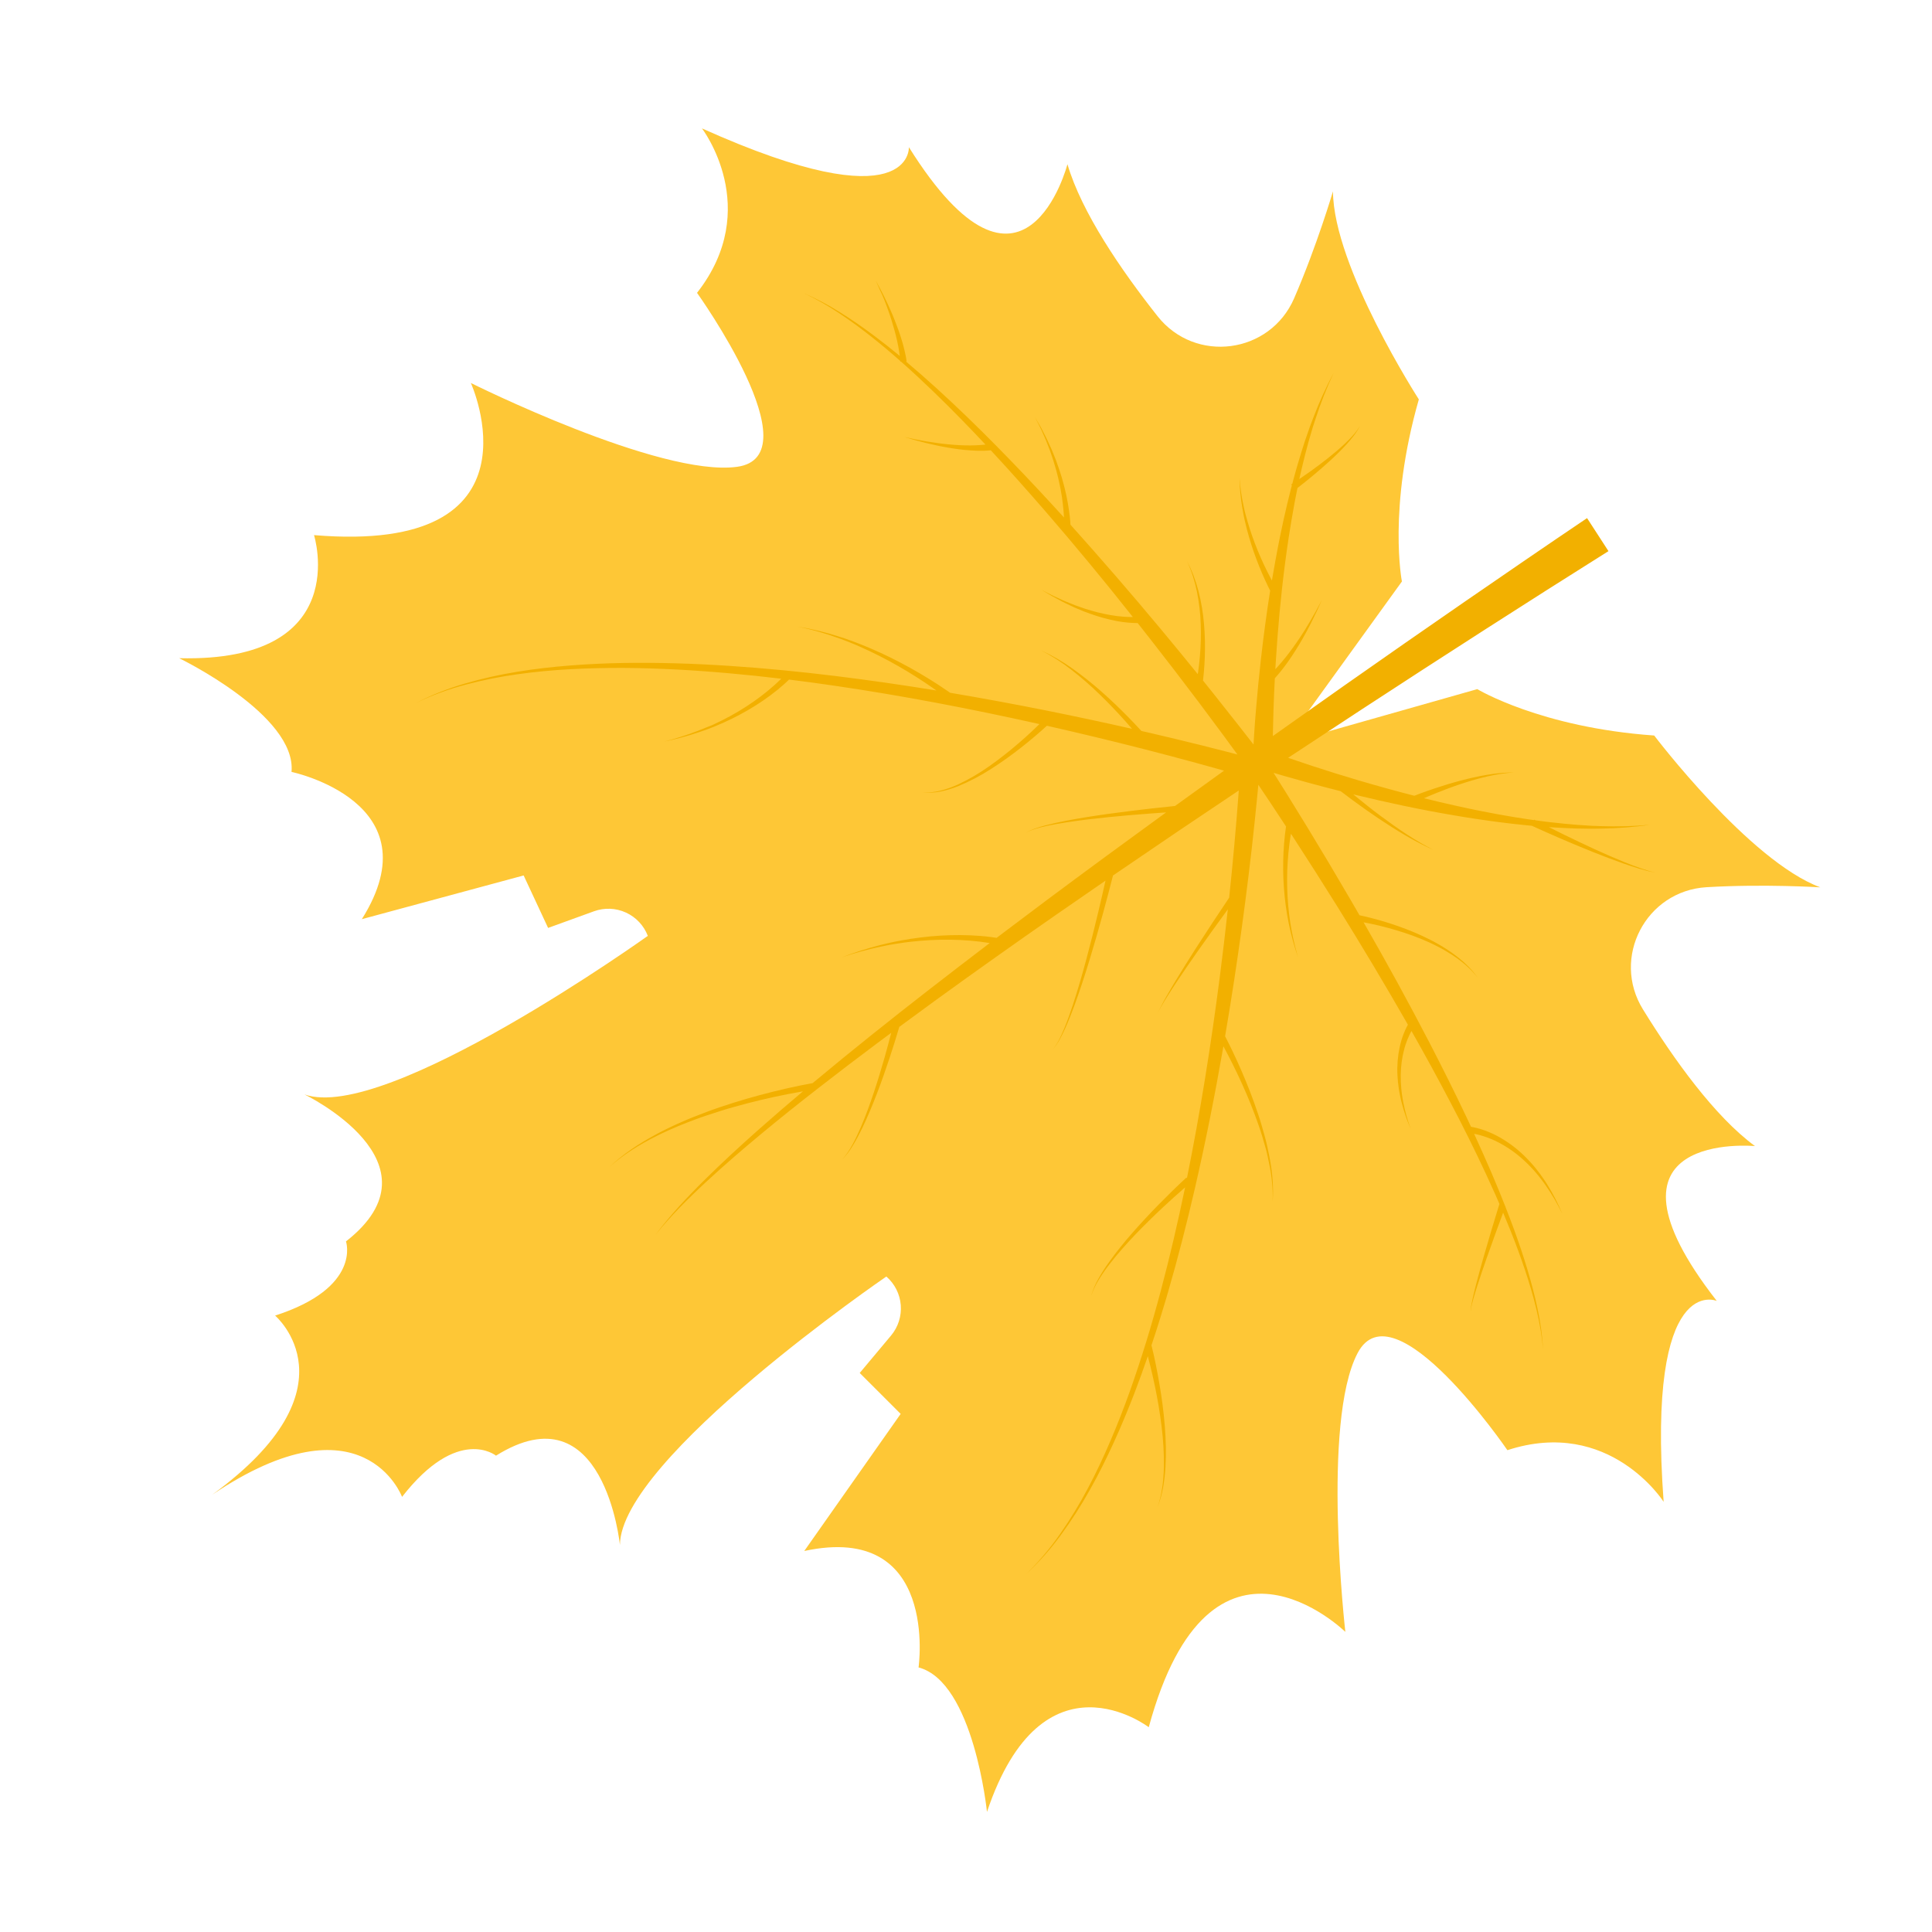 <svg width="210" height="210" viewBox="0 0 210 210" fill="none" xmlns="http://www.w3.org/2000/svg">
<g clip-path="url(#clip0_13006_12060)">
<path d="M140.669 32.419C138.046 38.481 129.919 39.553 125.823 34.371C121.878 29.381 117.564 23.094 116.027 17.849C116.027 17.849 111.316 36.001 98.792 15.997C98.792 15.997 99.257 24.278 76.299 13.955C76.299 13.955 82.969 22.633 75.764 31.832C75.764 31.832 88.507 49.606 80.107 50.742C71.707 51.879 51.18 41.629 51.18 41.629C51.18 41.629 59.663 60.311 34.133 58.164C34.133 58.164 38.494 72.019 19.473 71.543C19.473 71.543 32.253 77.723 31.688 83.904C31.688 83.904 47.334 87.187 39.331 99.909L56.918 95.158L59.576 100.861L64.564 99.052C65.695 98.642 66.942 98.692 68.036 99.192C69.13 99.692 69.984 100.601 70.415 101.725C70.415 101.725 41.961 122.094 33.095 118.96C33.095 118.96 48.534 126.394 37.607 134.935C37.607 134.935 39.339 139.951 29.904 142.999C29.904 142.999 39.082 150.81 23.068 162.469C39.501 151.408 43.702 162.704 43.702 162.704C49.793 154.877 53.914 158.224 53.914 158.224C65.674 150.876 67.383 167.928 67.383 167.928C67.47 158.521 96.343 138.753 96.343 138.753C97.251 139.542 97.814 140.656 97.909 141.856C98.005 143.055 97.626 144.244 96.854 145.167L93.448 149.236L97.898 153.684L87.419 168.586C102.111 165.418 99.844 181.241 99.844 181.241C105.846 182.824 107.28 196.947 107.28 196.947C113.336 178.905 124.865 187.742 124.865 187.742C131.58 163.018 146.233 177.378 146.233 177.378C146.233 177.378 143.623 154.585 147.563 147.079C151.504 139.573 163.848 157.628 163.848 157.628C174.952 154.002 180.83 163.239 180.83 163.239C178.976 138.133 186.605 141.403 186.605 141.403C172.085 122.791 190.758 124.574 190.758 124.574C186.358 121.336 181.927 115.133 178.583 109.718C175.114 104.097 178.9 96.826 185.496 96.435C191.755 96.064 197.86 96.45 197.86 96.45C190.155 93.599 179.804 79.947 179.804 79.947C167.459 79.077 160.575 74.905 160.575 74.905L139.64 80.845L152.382 63.205C152.382 63.205 150.817 55.308 154.221 43.411C154.221 43.411 144.933 29.015 144.889 20.8C144.885 20.796 143.163 26.665 140.669 32.419Z" fill="#FEC736"/>
<path d="M60.546 66.213C60.625 66.24 60.705 66.271 60.785 66.3L61.261 66.473C61.892 66.716 62.514 66.981 63.127 67.267C64.346 67.846 65.523 68.51 66.648 69.256C67.21 69.629 67.758 70.019 68.289 70.432C68.555 70.636 68.817 70.848 69.072 71.064C69.2 71.172 69.327 71.281 69.451 71.392C69.576 71.503 69.701 71.616 69.812 71.725L70.302 71.21C70.163 71.087 70.034 70.98 69.897 70.869C69.76 70.758 69.628 70.652 69.491 70.547C69.218 70.337 68.941 70.132 68.66 69.934C68.098 69.536 67.521 69.162 66.934 68.808C65.759 68.101 64.535 67.478 63.271 66.945C62.639 66.682 62 66.442 61.353 66.226L60.864 66.071C60.783 66.046 60.702 66.019 60.62 65.996L60.373 65.925C60.209 65.88 60.046 65.83 59.88 65.788L59.384 65.663C59.218 65.62 59.051 65.586 58.884 65.55C58.717 65.513 58.552 65.474 58.384 65.445C58.048 65.385 57.714 65.317 57.377 65.267C56.703 65.159 56.024 65.103 55.347 65.056C56.023 65.133 56.697 65.219 57.362 65.356C57.695 65.415 58.025 65.496 58.356 65.57C58.521 65.607 58.685 65.655 58.849 65.696C59.012 65.737 59.176 65.781 59.338 65.831L59.825 65.975C59.987 66.026 60.147 66.082 60.309 66.133L60.546 66.213Z" fill="#FEC736"/>
<path d="M96.129 32.619C96.265 32.983 96.411 33.344 96.537 33.712L96.73 34.261L96.908 34.816C97.138 35.555 97.348 36.302 97.515 37.054C97.554 37.243 97.596 37.429 97.632 37.62C97.668 37.81 97.704 37.994 97.731 38.187C97.758 38.353 97.78 38.52 97.801 38.687C96.876 37.922 95.936 37.182 94.976 36.466C93.782 35.573 92.558 34.717 91.29 33.934C90.029 33.14 88.708 32.446 87.339 31.856C88.687 32.485 89.984 33.218 91.218 34.047C92.457 34.867 93.65 35.753 94.813 36.678C95.849 37.502 96.861 38.352 97.851 39.23L97.854 39.302L97.928 39.297C98.024 39.383 98.12 39.467 98.215 39.551C99.325 40.539 100.408 41.554 101.478 42.585C102.547 43.615 103.598 44.666 104.635 45.729C105.471 46.584 106.297 47.449 107.115 48.322L106.953 48.341L106.659 48.367C106.462 48.383 106.263 48.393 106.064 48.402C105.865 48.412 105.666 48.415 105.466 48.417C105.266 48.419 105.067 48.416 104.866 48.41L104.269 48.388C103.868 48.36 103.467 48.339 103.066 48.296C102.264 48.223 101.466 48.103 100.668 47.973C100.271 47.903 99.872 47.832 99.476 47.752L98.288 47.495L99.454 47.838C99.846 47.942 100.238 48.047 100.632 48.148C101.421 48.335 102.214 48.516 103.019 48.649C103.42 48.72 103.825 48.776 104.228 48.834L104.838 48.902C105.043 48.923 105.247 48.937 105.452 48.953C105.657 48.97 105.862 48.975 106.068 48.987C106.274 49 106.48 48.998 106.687 48.996L107 48.992L107.313 48.976C107.417 48.969 107.524 48.96 107.629 48.951C107.651 48.949 107.673 48.946 107.694 48.943L107.711 48.962C108.722 50.049 109.722 51.147 110.712 52.258C111.701 53.368 112.683 54.483 113.656 55.605C116.899 59.354 120.058 63.174 123.133 67.064C123.044 67.065 122.954 67.064 122.863 67.064L122.684 67.062C122.624 67.061 122.565 67.057 122.505 67.055L122.148 67.035C121.911 67.017 121.675 66.99 121.429 66.966C120.466 66.839 119.515 66.637 118.584 66.361C118.355 66.292 118.116 66.224 117.884 66.15L117.193 65.907L116.847 65.785L116.511 65.649L115.829 65.375C115.716 65.332 115.605 65.279 115.494 65.228L115.16 65.075L114.492 64.77L113.181 64.101L114.452 64.849L115.103 65.196L115.432 65.374C115.542 65.432 115.652 65.493 115.763 65.543L116.429 65.859L116.762 66.018L117.103 66.162L117.786 66.449C118.012 66.537 118.251 66.62 118.483 66.705C119.417 67.045 120.375 67.31 121.351 67.498C121.597 67.541 121.843 67.585 122.093 67.616L122.466 67.659C122.528 67.67 122.591 67.674 122.654 67.679L122.843 67.692C122.969 67.698 123.094 67.712 123.222 67.714C123.349 67.716 123.475 67.72 123.604 67.721L123.656 67.719C124.095 68.278 124.532 68.834 124.969 69.387C126.802 71.726 128.611 74.083 130.396 76.457C131.288 77.644 132.175 78.835 133.055 80.031C133.538 80.689 134.02 81.349 134.501 82.01C134.126 81.912 133.751 81.814 133.376 81.717C132.441 81.472 131.505 81.234 130.569 81.005C128.697 80.54 126.822 80.089 124.944 79.652C124.65 79.585 124.355 79.52 124.061 79.452L124.051 79.441C123.599 78.946 123.138 78.458 122.669 77.979C121.729 77.022 120.763 76.092 119.757 75.206C118.756 74.315 117.707 73.479 116.615 72.701C115.529 71.918 114.369 71.244 113.151 70.688C114.339 71.295 115.463 72.017 116.51 72.844C117.558 73.663 118.561 74.539 119.515 75.467C120.473 76.39 121.391 77.354 122.278 78.343C122.537 78.629 122.793 78.922 123.046 79.22C119.917 78.512 116.78 77.842 113.636 77.211C110.19 76.523 106.734 75.886 103.268 75.299L102.97 75.091C102.642 74.865 102.311 74.643 101.977 74.425C101.31 73.992 100.634 73.574 99.947 73.172C99.26 72.77 98.566 72.386 97.865 72.019C97.161 71.649 96.448 71.298 95.726 70.967C95.005 70.635 94.277 70.32 93.537 70.031C93.169 69.882 92.796 69.749 92.424 69.61C92.053 69.471 91.676 69.344 91.297 69.227C89.791 68.734 88.249 68.359 86.684 68.105C88.233 68.417 89.756 68.849 91.239 69.396C91.61 69.526 91.976 69.675 92.343 69.818C92.71 69.961 93.074 70.115 93.433 70.277C94.156 70.592 94.868 70.932 95.57 71.288C96.272 71.644 96.967 72.015 97.649 72.409C98.332 72.802 99.007 73.206 99.67 73.629C100.333 74.051 100.987 74.489 101.629 74.942L101.784 75.053C98.138 74.458 94.481 73.933 90.814 73.479C86.986 73.01 83.145 72.631 79.299 72.379C78.824 72.344 78.337 72.318 77.856 72.29C77.375 72.262 76.893 72.232 76.412 72.213L74.966 72.149L73.522 72.102C71.593 72.049 69.666 72.032 67.737 72.064C65.808 72.095 63.882 72.187 61.959 72.338C60.037 72.489 58.118 72.703 56.216 73.02C54.313 73.327 52.431 73.75 50.58 74.287C48.728 74.82 46.931 75.53 45.216 76.409C46.949 75.572 48.758 74.904 50.619 74.417C52.475 73.924 54.36 73.547 56.263 73.286C58.162 73.019 60.077 72.844 61.992 72.739C63.907 72.634 65.827 72.593 67.746 72.599C69.664 72.606 71.582 72.674 73.5 72.772L74.937 72.852L76.373 72.95C76.849 72.98 77.33 73.021 77.808 73.059C78.286 73.096 78.766 73.134 79.243 73.181C81.138 73.349 83.028 73.546 84.912 73.774L84.841 73.847C84.616 74.07 84.381 74.288 84.144 74.501C83.668 74.927 83.173 75.333 82.659 75.719C81.63 76.493 80.547 77.191 79.418 77.81C78.851 78.118 78.279 78.415 77.692 78.684L77.473 78.788L77.251 78.884L76.792 79.061L76.343 79.245C76.194 79.308 76.045 79.368 75.893 79.424C74.686 79.893 73.451 80.288 72.196 80.607C73.469 80.345 74.725 80.007 75.957 79.593C76.113 79.544 76.265 79.489 76.418 79.434L76.877 79.274L77.333 79.097L77.56 79.01L77.786 78.916C78.391 78.672 78.982 78.398 79.569 78.113C80.744 77.537 81.876 76.878 82.958 76.141C83.499 75.77 84.025 75.377 84.536 74.962C84.791 74.754 85.041 74.539 85.287 74.317C85.41 74.207 85.531 74.093 85.651 73.978L85.763 73.866C87.397 74.068 89.028 74.289 90.658 74.527C98.152 75.623 105.595 77.056 112.986 78.705C112.71 78.975 112.43 79.243 112.148 79.506C111.663 79.958 111.169 80.4 110.666 80.832C109.66 81.695 108.62 82.516 107.533 83.28C106.454 84.05 105.306 84.72 104.104 85.28C103.501 85.558 102.874 85.778 102.231 85.94C101.587 86.11 100.919 86.166 100.256 86.107C100.92 86.195 101.595 86.168 102.251 86.028C102.908 85.892 103.552 85.697 104.173 85.444C105.413 84.931 106.604 84.306 107.73 83.577C108.86 82.855 109.953 82.077 111.005 81.246C111.533 80.831 112.052 80.407 112.562 79.972C112.978 79.617 113.387 79.259 113.792 78.886C117.369 79.694 120.935 80.553 124.489 81.463C126.348 81.939 128.203 82.43 130.053 82.935C130.978 83.187 131.902 83.444 132.825 83.705C132.898 83.725 132.972 83.747 133.047 83.768C131.268 85.044 129.492 86.323 127.72 87.607C126.848 87.694 125.976 87.787 125.104 87.886C123.569 88.06 122.035 88.252 120.502 88.462C118.972 88.673 117.442 88.912 115.921 89.204C115.161 89.352 114.405 89.513 113.656 89.71C113.278 89.808 112.911 89.917 112.546 90.044C112.364 90.109 112.182 90.177 112.005 90.258C111.828 90.335 111.658 90.428 111.499 90.538C111.662 90.434 111.834 90.347 112.015 90.279C112.193 90.206 112.375 90.144 112.559 90.087C112.927 89.974 113.301 89.88 113.677 89.796C114.428 89.629 115.189 89.498 115.951 89.381C117.475 89.146 119.008 88.971 120.541 88.815C122.075 88.66 123.613 88.531 125.151 88.418C125.683 88.379 126.216 88.341 126.75 88.305C124.543 89.906 122.34 91.515 120.14 93.13C117.991 94.709 115.848 96.296 113.711 97.89C111.91 99.235 110.115 100.585 108.325 101.942C108.306 101.938 108.289 101.935 108.271 101.932C108.088 101.9 107.903 101.877 107.72 101.853C107.352 101.804 106.984 101.768 106.616 101.737C105.881 101.677 105.143 101.645 104.408 101.64C102.938 101.632 101.469 101.721 100.01 101.906C99.283 101.999 98.557 102.109 97.839 102.245C97.479 102.309 97.121 102.39 96.763 102.465C96.584 102.503 96.406 102.548 96.228 102.59C96.05 102.632 95.872 102.671 95.695 102.719C94.279 103.081 92.885 103.526 91.52 104.05C92.902 103.582 94.309 103.196 95.736 102.894C95.913 102.853 96.092 102.821 96.27 102.786C96.449 102.751 96.628 102.714 96.807 102.683C97.166 102.626 97.523 102.558 97.884 102.512C98.603 102.398 99.324 102.324 100.048 102.26C101.493 102.137 102.944 102.108 104.393 102.175C105.115 102.21 105.835 102.271 106.552 102.357C106.896 102.401 107.238 102.449 107.578 102.506L107.32 102.702C105.199 104.317 103.084 105.942 100.977 107.578C98.869 109.213 96.773 110.865 94.69 112.534C92.608 114.2 90.542 115.888 88.493 117.596L88.329 117.732C87.399 117.898 86.484 118.089 85.568 118.295C84.575 118.521 83.587 118.766 82.605 119.029C81.623 119.292 80.646 119.576 79.675 119.882C79.189 120.037 78.708 120.193 78.225 120.356C77.741 120.52 77.264 120.69 76.788 120.869C76.313 121.049 75.838 121.232 75.369 121.418C74.899 121.603 74.427 121.804 73.964 122.012L73.615 122.166C73.498 122.217 73.385 122.273 73.268 122.326C73.039 122.435 72.807 122.541 72.579 122.652L71.897 122.992C71.783 123.048 71.67 123.107 71.558 123.173L71.222 123.354C69.433 124.315 67.725 125.45 66.246 126.841C67.765 125.493 69.497 124.415 71.304 123.512L71.643 123.343C71.757 123.286 71.869 123.23 71.985 123.177L72.673 122.858C72.903 122.755 73.135 122.657 73.367 122.556C73.483 122.506 73.599 122.454 73.716 122.407L74.067 122.265C74.534 122.07 75.008 121.894 75.48 121.715C75.952 121.536 76.43 121.369 76.91 121.212C77.39 121.055 77.869 120.9 78.351 120.744C78.833 120.589 79.318 120.452 79.805 120.316C80.778 120.04 81.756 119.786 82.739 119.553C83.722 119.319 84.709 119.106 85.7 118.913C86.224 118.81 86.752 118.712 87.28 118.621C85.644 120 84.024 121.398 82.421 122.816C80.425 124.586 78.46 126.394 76.566 128.272L75.857 128.978L75.16 129.697C74.691 130.171 74.244 130.668 73.79 131.155C72.899 132.148 72.03 133.162 71.241 134.235C72.066 133.188 72.967 132.207 73.888 131.247C74.357 130.775 74.82 130.296 75.302 129.839L76.025 129.147L76.755 128.467C78.706 126.658 80.725 124.923 82.774 123.224C84.822 121.525 86.904 119.862 89.003 118.232C91.102 116.602 93.219 114.983 95.351 113.392C95.858 113.013 96.365 112.635 96.874 112.259C96.649 113.13 96.415 113.999 96.173 114.866C95.803 116.169 95.409 117.466 94.98 118.752C94.552 120.038 94.089 121.313 93.553 122.558C93.287 123.181 92.996 123.793 92.672 124.388C92.358 124.99 91.973 125.552 91.526 126.063C91.997 125.57 92.407 125.023 92.748 124.433C93.1 123.849 93.419 123.246 93.715 122.632C94.307 121.405 94.828 120.145 95.316 118.873C95.805 117.601 96.256 116.315 96.684 115.024C97.058 113.895 97.414 112.759 97.751 111.616C99.091 110.625 100.435 109.64 101.784 108.661C103.94 107.098 106.104 105.547 108.275 104.008C110.446 102.468 112.624 100.939 114.81 99.42C116.59 98.183 118.375 96.95 120.163 95.721C119.916 96.833 119.66 97.944 119.396 99.052C118.988 100.77 118.559 102.483 118.101 104.188C117.643 105.892 117.156 107.591 116.604 109.267C116.326 110.104 116.032 110.937 115.694 111.752C115.526 112.161 115.347 112.563 115.147 112.956C114.953 113.353 114.712 113.726 114.429 114.065C114.724 113.734 114.978 113.369 115.185 112.977C115.401 112.59 115.593 112.19 115.776 111.787C116.142 110.981 116.464 110.156 116.772 109.326C117.384 107.665 117.927 105.979 118.445 104.287C118.962 102.594 119.449 100.892 119.916 99.185C120.281 97.847 120.636 96.506 120.978 95.162C121.116 95.066 121.252 94.976 121.388 94.885C125.79 91.871 130.211 88.883 134.649 85.922L134.624 86.279C134.554 87.234 134.479 88.19 134.399 89.147C134.242 91.058 134.069 92.968 133.88 94.878C133.791 95.778 133.699 96.677 133.604 97.575C132.374 99.404 131.164 101.245 129.972 103.097C129.231 104.256 128.499 105.42 127.791 106.596L127.263 107.483C127.091 107.779 126.917 108.079 126.745 108.377C126.572 108.675 126.414 108.98 126.252 109.283L126.131 109.51L126.019 109.743L125.79 110.194L126.033 109.738L126.154 109.512L126.283 109.294C126.456 108.999 126.629 108.701 126.815 108.412C127.002 108.124 127.177 107.829 127.365 107.547L127.93 106.684C128.691 105.542 129.471 104.413 130.26 103.29C131.313 101.797 132.38 100.314 133.46 98.84C133.188 101.334 132.891 103.826 132.57 106.314C131.624 113.605 130.475 120.86 129.014 128.067L128.954 127.999C127.929 128.946 126.94 129.916 125.967 130.906C124.994 131.896 124.05 132.911 123.131 133.955C122.672 134.476 122.225 135.007 121.79 135.547C121.356 136.088 120.937 136.642 120.535 137.207C120.129 137.771 119.754 138.356 119.413 138.96C119.064 139.561 118.791 140.203 118.601 140.871C118.819 140.214 119.118 139.588 119.49 139.005C119.855 138.42 120.251 137.855 120.678 137.313C121.102 136.768 121.542 136.237 121.999 135.721C122.455 135.205 122.922 134.697 123.398 134.196C124.351 133.199 125.338 132.234 126.346 131.289C127.155 130.533 127.98 129.788 128.816 129.062C128.034 132.811 127.175 136.545 126.189 140.245C126.07 140.706 125.94 141.172 125.813 141.635C125.686 142.097 125.56 142.561 125.424 143.021L125.025 144.404L124.609 145.783C124.045 147.616 123.443 149.438 122.803 151.249C122.152 153.058 121.459 154.842 120.704 156.607C119.949 158.372 119.136 160.111 118.231 161.804C117.335 163.503 116.335 165.145 115.237 166.72C114.142 168.302 112.896 169.774 111.518 171.116C112.93 169.805 114.212 168.36 115.346 166.802C116.483 165.246 117.525 163.622 118.464 161.939C119.413 160.259 120.269 158.529 121.07 156.775C121.871 155.022 122.609 153.239 123.304 151.44C123.814 150.106 124.301 148.764 124.764 147.414C124.859 147.772 124.95 148.132 125.038 148.491C125.215 149.209 125.379 149.93 125.529 150.654C125.679 151.378 125.818 152.105 125.94 152.835C126.061 153.565 126.163 154.296 126.258 155.031C126.354 155.766 126.414 156.502 126.461 157.241C126.507 157.981 126.521 158.719 126.508 159.459L126.491 160.014L126.455 160.567C126.446 160.753 126.42 160.936 126.403 161.12L126.374 161.396L126.332 161.671C126.233 162.407 126.059 163.13 125.812 163.83C126.088 163.138 126.291 162.419 126.42 161.686L126.469 161.41L126.509 161.134C126.533 160.949 126.567 160.765 126.583 160.58L126.641 160.024L126.682 159.466C126.726 158.721 126.739 157.976 126.723 157.228C126.706 156.481 126.668 155.737 126.608 154.995C126.548 154.251 126.471 153.509 126.376 152.769C126.282 152.03 126.172 151.289 126.045 150.554C125.917 149.818 125.787 149.084 125.638 148.353C125.489 147.622 125.337 146.932 125.158 146.223L125.235 145.996L125.686 144.622L126.119 143.243C126.264 142.787 126.402 142.321 126.541 141.859C126.68 141.398 126.824 140.937 126.952 140.473C128.03 136.77 128.985 133.033 129.855 129.276C131.045 124.125 132.074 118.937 132.979 113.728C133.123 113.994 133.263 114.26 133.403 114.525C133.777 115.24 134.138 115.963 134.486 116.693C135.179 118.153 135.824 119.638 136.389 121.153C136.533 121.531 136.665 121.913 136.8 122.294C136.935 122.675 137.059 123.061 137.176 123.443C137.293 123.824 137.4 124.217 137.517 124.607C137.633 124.997 137.723 125.389 137.808 125.785C137.894 126.182 137.976 126.576 138.052 126.974L138.149 127.573C138.167 127.672 138.178 127.773 138.191 127.874L138.228 128.175C138.326 128.979 138.361 129.789 138.333 130.599C138.391 129.788 138.386 128.974 138.317 128.164L138.29 127.86C138.282 127.759 138.274 127.657 138.26 127.556L138.185 126.95C138.122 126.548 138.063 126.146 137.983 125.747C137.903 125.348 137.819 124.949 137.732 124.551C137.646 124.153 137.543 123.759 137.433 123.366C137.322 122.974 137.21 122.583 137.097 122.191C136.985 121.8 136.857 121.414 136.726 121.028C136.212 119.48 135.619 117.962 134.974 116.465C134.651 115.716 134.314 114.975 133.962 114.242C133.704 113.704 133.442 113.17 133.162 112.637C133.509 110.613 133.837 108.583 134.148 106.547C134.731 102.735 135.255 98.915 135.722 95.086C135.957 93.172 136.175 91.256 136.375 89.336C136.476 88.377 136.574 87.417 136.667 86.456L136.776 85.3C137.221 85.959 137.664 86.62 138.104 87.281C138.668 88.129 139.228 88.978 139.785 89.83C139.741 90.128 139.702 90.426 139.667 90.725C139.595 91.368 139.543 92.012 139.512 92.657C139.481 93.302 139.469 93.947 139.475 94.592C139.483 95.235 139.51 95.878 139.557 96.522C139.6 97.165 139.672 97.804 139.755 98.442C139.837 99.08 139.951 99.713 140.075 100.342C140.331 101.599 140.67 102.838 141.091 104.049C140.728 102.823 140.447 101.574 140.25 100.311C140.156 99.68 140.076 99.047 140.021 98.412C139.966 97.777 139.927 97.141 139.913 96.504C139.898 95.868 139.896 95.231 139.92 94.597C139.945 93.963 139.984 93.327 140.045 92.694C140.107 92.062 140.185 91.433 140.285 90.812L140.318 90.623L140.557 90.986C142.176 93.476 143.771 95.982 145.344 98.504C147.987 102.747 150.55 107.038 153.034 111.378C152.984 111.467 152.936 111.556 152.892 111.645C152.774 111.877 152.669 112.114 152.576 112.357C152.39 112.836 152.242 113.329 152.135 113.832C151.925 114.828 151.844 115.847 151.897 116.863C151.92 117.367 151.971 117.869 152.049 118.367C152.092 118.615 152.129 118.862 152.183 119.113C152.21 119.237 152.233 119.362 152.262 119.48L152.353 119.845C152.601 120.814 152.926 121.761 153.325 122.678C152.984 121.744 152.717 120.784 152.527 119.807L152.459 119.441C152.438 119.317 152.422 119.194 152.404 119.071C152.364 118.823 152.341 118.579 152.314 118.333C152.267 117.842 152.247 117.349 152.254 116.856C152.261 115.878 152.396 114.904 152.655 113.96C152.783 113.495 152.948 113.041 153.15 112.604C153.232 112.42 153.324 112.24 153.422 112.066C153.758 112.658 154.092 113.252 154.423 113.846C155.148 115.143 155.861 116.446 156.561 117.757C157.262 119.067 157.952 120.383 158.632 121.704C159.31 123.026 159.97 124.357 160.614 125.695C161.258 127.034 161.883 128.382 162.489 129.738C162.661 130.122 162.83 130.506 162.994 130.89L162.972 130.886C162.672 131.853 162.379 132.819 162.092 133.785C161.806 134.752 161.523 135.72 161.243 136.692C160.967 137.663 160.695 138.64 160.443 139.613C160.317 140.102 160.196 140.592 160.085 141.085C160.031 141.332 159.977 141.578 159.935 141.828L159.902 142.015L159.876 142.203C159.858 142.328 159.853 142.454 159.861 142.58C159.861 142.454 159.874 142.329 159.898 142.206L159.931 142.02L159.973 141.836C160.032 141.592 160.099 141.348 160.166 141.107C160.305 140.622 160.457 140.141 160.61 139.662C160.918 138.704 161.245 137.751 161.578 136.799C161.91 135.847 162.251 134.899 162.595 133.952C162.855 133.239 163.118 132.526 163.383 131.813C163.665 132.487 163.944 133.164 164.218 133.844C164.766 135.224 165.284 136.617 165.754 138.025C166.225 139.434 166.65 140.858 166.997 142.303C167.354 143.747 167.599 145.216 167.729 146.698C167.643 145.21 167.443 143.731 167.128 142.274C166.824 140.814 166.437 139.371 166.009 137.944C165.581 136.516 165.102 135.103 164.592 133.701C164.283 132.848 163.959 132.002 163.626 131.158L163.642 131.118L163.607 131.105C163.399 130.58 163.188 130.055 162.975 129.53C162.411 128.148 161.825 126.777 161.215 125.418C160.893 124.69 160.565 123.965 160.231 123.243C160.292 123.253 160.348 123.263 160.414 123.275C160.693 123.335 160.973 123.408 161.248 123.497C161.802 123.673 162.339 123.896 162.854 124.164C163.897 124.703 164.86 125.385 165.716 126.189C166.149 126.59 166.559 127.017 166.943 127.466C167.132 127.694 167.326 127.918 167.502 128.156C167.592 128.274 167.684 128.39 167.771 128.51L168.028 128.874C168.711 129.851 169.312 130.883 169.825 131.959C169.368 130.853 168.821 129.787 168.19 128.771L167.949 128.391C167.867 128.265 167.779 128.144 167.694 128.019C167.528 127.77 167.343 127.533 167.163 127.292C166.795 126.815 166.399 126.36 165.978 125.929C165.135 125.055 164.175 124.301 163.126 123.689C162.596 123.381 162.041 123.118 161.467 122.903C161.178 122.796 160.883 122.704 160.584 122.627C160.433 122.587 160.281 122.551 160.128 122.52C160.049 122.506 159.972 122.492 159.894 122.479C159.72 122.102 159.543 121.727 159.364 121.352C158.726 120.004 158.074 118.663 157.408 117.329C156.742 115.995 156.066 114.666 155.381 113.341C153.089 108.928 150.701 104.564 148.216 100.252C148.494 100.301 148.771 100.355 149.046 100.416C149.66 100.545 150.272 100.691 150.877 100.859C151.482 101.027 152.085 101.201 152.681 101.398C153.278 101.596 153.869 101.81 154.45 102.048C155.031 102.287 155.607 102.541 156.166 102.832C156.729 103.114 157.276 103.427 157.805 103.769C157.939 103.852 158.067 103.944 158.196 104.033C158.325 104.122 158.457 104.21 158.579 104.309C158.701 104.407 158.831 104.499 158.954 104.596L159.316 104.901C159.791 105.316 160.229 105.773 160.625 106.266C160.251 105.753 159.833 105.274 159.375 104.835L159.026 104.511C158.906 104.407 158.783 104.306 158.662 104.207C158.541 104.107 158.413 104.008 158.287 103.911C158.161 103.814 158.037 103.715 157.904 103.626C157.387 103.255 156.85 102.912 156.296 102.6C155.743 102.282 155.172 101.998 154.594 101.729C154.016 101.459 153.428 101.214 152.833 100.986C152.238 100.759 151.637 100.547 151.029 100.353C150.421 100.159 149.81 99.982 149.191 99.821C148.884 99.742 148.574 99.665 148.261 99.592C148.098 99.554 147.935 99.518 147.771 99.484C147.426 98.887 147.081 98.29 146.735 97.693C145.235 95.117 143.709 92.555 142.156 90.007C141.381 88.733 140.599 87.463 139.81 86.197C139.351 85.463 138.891 84.731 138.43 84.002L139.513 84.322C140.38 84.571 141.248 84.815 142.116 85.053C143.318 85.382 144.522 85.697 145.728 86.001C146.162 86.333 146.599 86.662 147.04 86.986C147.964 87.666 148.9 88.331 149.853 88.97C150.806 89.61 151.774 90.224 152.764 90.806C153.753 91.385 154.772 91.912 155.815 92.386C154.8 91.861 153.813 91.283 152.858 90.655C151.903 90.029 150.974 89.36 150.058 88.683C149.142 88.005 148.25 87.291 147.367 86.568C147.276 86.494 147.186 86.415 147.094 86.341C147.18 86.362 147.264 86.385 147.349 86.404C150.85 87.248 154.372 88.004 157.922 88.603C158.365 88.681 158.808 88.759 159.253 88.826L160.587 89.033C161.032 89.1 161.477 89.16 161.923 89.225C162.147 89.254 162.368 89.288 162.592 89.316L163.261 89.4L163.931 89.483L164.265 89.524L164.602 89.561L165.943 89.704C166.128 89.72 166.312 89.737 166.497 89.753C167.58 90.249 168.666 90.728 169.758 91.199C170.85 91.669 171.977 92.14 173.096 92.589C174.215 93.037 175.347 93.467 176.48 93.864L177.337 94.154L178.199 94.427C178.488 94.513 178.781 94.586 179.071 94.665L179.18 94.695L179.297 94.715L179.519 94.76L179.96 94.853L179.524 94.74L179.305 94.683L179.19 94.653L179.083 94.619C178.798 94.525 178.514 94.438 178.227 94.339L177.38 94.03L176.543 93.698C175.431 93.246 174.329 92.767 173.238 92.262C172.147 91.757 171.062 91.242 169.983 90.715C169.437 90.447 168.893 90.176 168.351 89.903L168.634 89.922C169.531 89.99 170.431 90.017 171.329 90.054L172.677 90.075L173.014 90.079L173.351 90.074L174.025 90.065C175.82 90.04 177.612 89.901 179.39 89.65C177.607 89.812 175.815 89.861 174.025 89.797L173.355 89.774L173.021 89.762L172.685 89.74L171.349 89.653C170.459 89.572 169.571 89.501 168.681 89.389L168.016 89.312C167.794 89.289 167.573 89.254 167.351 89.225L166.898 89.162C166.854 89.139 166.809 89.116 166.765 89.093L166.742 89.141L166.025 89.041L164.701 88.834L164.37 88.781L162.721 88.491C162.501 88.452 162.283 88.407 162.063 88.366C161.624 88.282 161.186 88.2 160.748 88.113L159.437 87.841C158.999 87.751 158.565 87.65 158.128 87.555C157.008 87.306 155.891 87.042 154.779 86.763C154.992 86.669 155.205 86.578 155.418 86.489C155.644 86.392 155.869 86.301 156.095 86.21C157.002 85.845 157.915 85.501 158.842 85.195C159.074 85.116 159.307 85.048 159.541 84.973L159.891 84.863L160.243 84.764C160.478 84.7 160.713 84.628 160.949 84.57L161.662 84.396C162.616 84.173 163.585 84.026 164.562 83.957C163.579 83.967 162.598 84.055 161.629 84.221L160.902 84.352C160.654 84.396 160.421 84.455 160.18 84.505L159.819 84.585L159.46 84.673C159.221 84.733 158.98 84.788 158.743 84.853C157.79 85.105 156.843 85.395 155.912 85.708C155.678 85.787 155.444 85.866 155.213 85.946C154.983 86.026 154.748 86.11 154.516 86.196C154.252 86.294 153.991 86.393 153.729 86.495C151.734 85.983 149.748 85.435 147.771 84.853C146.059 84.349 144.356 83.819 142.66 83.262C141.812 82.985 140.967 82.701 140.125 82.411L140.012 82.372C142.655 80.624 145.302 78.882 147.954 77.147C152.411 74.234 156.879 71.34 161.36 68.464C163.6 67.026 165.843 65.593 168.088 64.166C170.334 62.738 172.582 61.318 174.833 59.906L172.507 56.317C170.286 57.812 168.085 59.312 165.882 60.818C163.679 62.324 161.481 63.834 159.286 65.349C154.895 68.378 150.518 71.425 146.154 74.491C143.55 76.323 140.949 78.162 138.353 80.007L138.354 79.887C138.369 78.995 138.391 78.104 138.421 77.214C138.458 76.05 138.507 74.886 138.569 73.722L138.652 73.63C138.729 73.545 138.803 73.457 138.878 73.371C138.954 73.284 139.029 73.198 139.098 73.108L139.313 72.843L139.728 72.3C140.27 71.571 140.76 70.81 141.226 70.038C141.341 69.844 141.458 69.651 141.569 69.455L141.897 68.865L142.061 68.569L142.216 68.269L142.527 67.669C142.73 67.267 142.921 66.861 143.119 66.457L143.672 65.231L143.039 66.418C142.815 66.808 142.598 67.201 142.371 67.587L142.022 68.161L141.851 68.449L141.669 68.731L141.305 69.294C141.181 69.48 141.052 69.663 140.926 69.847C140.417 70.581 139.885 71.298 139.309 71.973L138.872 72.474L138.646 72.716L138.624 72.74C138.64 72.451 138.656 72.161 138.675 71.872C138.9 68.31 139.218 64.751 139.683 61.21C139.743 60.767 139.796 60.324 139.861 59.883L140.054 58.557C140.122 58.116 140.195 57.675 140.266 57.234C140.305 57.015 140.334 56.793 140.374 56.574L140.665 54.925L140.723 54.595L140.981 53.28L141.032 53.039C141.605 52.6 142.162 52.156 142.713 51.693C143.351 51.161 143.984 50.62 144.591 50.057C144.898 49.777 145.199 49.491 145.494 49.199C145.786 48.907 146.08 48.609 146.359 48.302C146.638 47.995 146.909 47.678 147.158 47.347C147.413 47.02 147.633 46.667 147.816 46.294C147.608 46.65 147.365 46.984 147.089 47.291C146.819 47.604 146.528 47.893 146.23 48.177C145.932 48.462 145.627 48.735 145.314 49.002C145.001 49.269 144.683 49.531 144.36 49.787C143.716 50.299 143.055 50.791 142.387 51.269C142.007 51.541 141.624 51.808 141.236 52.071L141.254 51.969C141.304 51.752 141.346 51.532 141.4 51.315L141.554 50.663C141.754 49.792 141.989 48.935 142.218 48.066L142.594 46.78L142.689 46.458L142.792 46.14L143 45.502C143.552 43.798 144.211 42.132 144.973 40.511C144.129 42.096 143.386 43.733 142.747 45.411L142.508 46.041L142.388 46.356L142.277 46.674L141.835 47.948C141.563 48.805 141.282 49.655 141.038 50.526L140.85 51.174C140.784 51.389 140.731 51.608 140.671 51.824L140.468 52.58L140.35 52.658L140.42 52.76L140.322 53.128L139.998 54.437L139.917 54.766L139.841 55.094L139.69 55.752L139.539 56.41C139.49 56.63 139.445 56.849 139.398 57.069C139.305 57.51 139.209 57.949 139.119 58.39L138.859 59.714C138.77 60.156 138.696 60.599 138.613 61.042C138.492 61.727 138.371 62.413 138.25 63.099C138.186 62.98 138.123 62.861 138.06 62.74C137.81 62.262 137.57 61.779 137.341 61.291C136.886 60.308 136.473 59.305 136.114 58.281C135.935 57.769 135.766 57.257 135.618 56.732C135.542 56.478 135.469 56.209 135.395 55.946C135.322 55.683 135.262 55.42 135.205 55.155C134.964 54.093 134.805 53.014 134.728 51.928C134.746 53.021 134.847 54.111 135.031 55.189C135.072 55.459 135.127 55.727 135.177 55.997C135.227 56.266 135.288 56.533 135.353 56.799C135.474 57.334 135.617 57.863 135.769 58.39C136.074 59.443 136.437 60.48 136.844 61.501C137.048 62.011 137.264 62.517 137.493 63.018C137.607 63.268 137.725 63.517 137.843 63.764C137.915 63.91 137.987 64.054 138.061 64.2C137.666 66.701 137.332 69.213 137.047 71.73C136.846 73.52 136.672 75.313 136.523 77.108C136.445 78.006 136.378 78.905 136.321 79.805L136.252 80.927C135.711 80.226 135.167 79.529 134.621 78.835C133.702 77.66 132.776 76.491 131.845 75.326C131.483 74.874 131.121 74.422 130.76 73.972C130.794 73.69 130.823 73.407 130.85 73.124C130.903 72.532 130.939 71.94 130.959 71.347C130.979 70.749 130.982 70.161 130.968 69.568C130.953 68.975 130.92 68.385 130.868 67.794C130.769 66.614 130.573 65.445 130.282 64.296C130.133 63.724 129.955 63.16 129.749 62.606C129.539 62.056 129.295 61.519 129.021 60.997C129.268 61.53 129.483 62.078 129.665 62.636C129.842 63.195 129.99 63.762 130.108 64.336C130.337 65.483 130.472 66.647 130.513 67.817C130.534 68.401 130.538 68.984 130.523 69.568C130.508 70.151 130.476 70.734 130.425 71.316C130.376 71.897 130.31 72.476 130.229 73.053L130.191 73.274C128.867 71.638 127.533 70.012 126.187 68.395C122.98 64.547 119.702 60.759 116.354 57.031C116.349 56.92 116.341 56.809 116.333 56.698C116.324 56.562 116.311 56.426 116.296 56.291C116.281 56.157 116.272 56.021 116.247 55.886C116.211 55.617 116.18 55.348 116.133 55.081L116.068 54.681C116.045 54.549 116.017 54.416 115.991 54.283L115.913 53.887C115.887 53.755 115.854 53.624 115.824 53.492C115.762 53.23 115.706 52.966 115.632 52.706C115.557 52.447 115.495 52.186 115.418 51.928L115.176 51.163C115.138 51.037 115.092 50.908 115.046 50.78L114.911 50.401L114.777 50.017C114.732 49.888 114.678 49.767 114.627 49.643L114.326 48.897C114.218 48.651 114.104 48.409 113.993 48.166C113.78 47.673 113.52 47.204 113.284 46.728L113.195 46.55C113.164 46.492 113.129 46.435 113.096 46.376L112.895 46.029L112.494 45.336L112.855 46.05L113.033 46.406C113.062 46.467 113.094 46.525 113.122 46.585L113.21 46.769C113.423 47.258 113.656 47.737 113.84 48.237C113.935 48.485 114.036 48.733 114.129 48.981L114.387 49.736C114.428 49.864 114.474 49.992 114.512 50.119L114.625 50.5L114.739 50.881C114.776 51.008 114.814 51.135 114.846 51.261L115.041 52.032C115.103 52.29 115.152 52.55 115.208 52.809C115.265 53.068 115.307 53.328 115.353 53.589C115.377 53.713 115.401 53.848 115.42 53.979L115.472 54.371C115.488 54.502 115.509 54.632 115.523 54.763L115.564 55.157C115.596 55.419 115.611 55.681 115.632 55.943C115.641 56.045 115.644 56.148 115.648 56.249C115.246 55.803 114.839 55.357 114.428 54.912C113.419 53.813 112.402 52.723 111.375 51.643C110.348 50.563 109.311 49.492 108.263 48.429C107.216 47.367 106.156 46.319 105.083 45.283C104.01 44.248 102.922 43.228 101.821 42.223C100.722 41.227 99.609 40.247 98.474 39.292L98.543 39.289C98.532 39.167 98.515 39.078 98.5 38.976C98.484 38.873 98.464 38.777 98.446 38.679C98.406 38.482 98.366 38.287 98.318 38.093C98.271 37.9 98.22 37.715 98.172 37.517C98.124 37.318 98.062 37.136 98.008 36.948C97.781 36.186 97.51 35.453 97.22 34.724L96.997 34.18L96.761 33.641C96.609 33.281 96.435 32.931 96.27 32.576C96.105 32.221 95.919 31.876 95.746 31.528L95.192 30.496L95.665 31.566C95.833 31.9 95.991 32.256 96.129 32.619Z" fill="#F2B000"/>
</g>
<defs>
<clipPath id="clip0_13006_12060">
<rect width="180" height="180" fill="white" transform="translate(0.674 178.145) rotate(-80)"/>
</clipPath>
</defs>
</svg>
